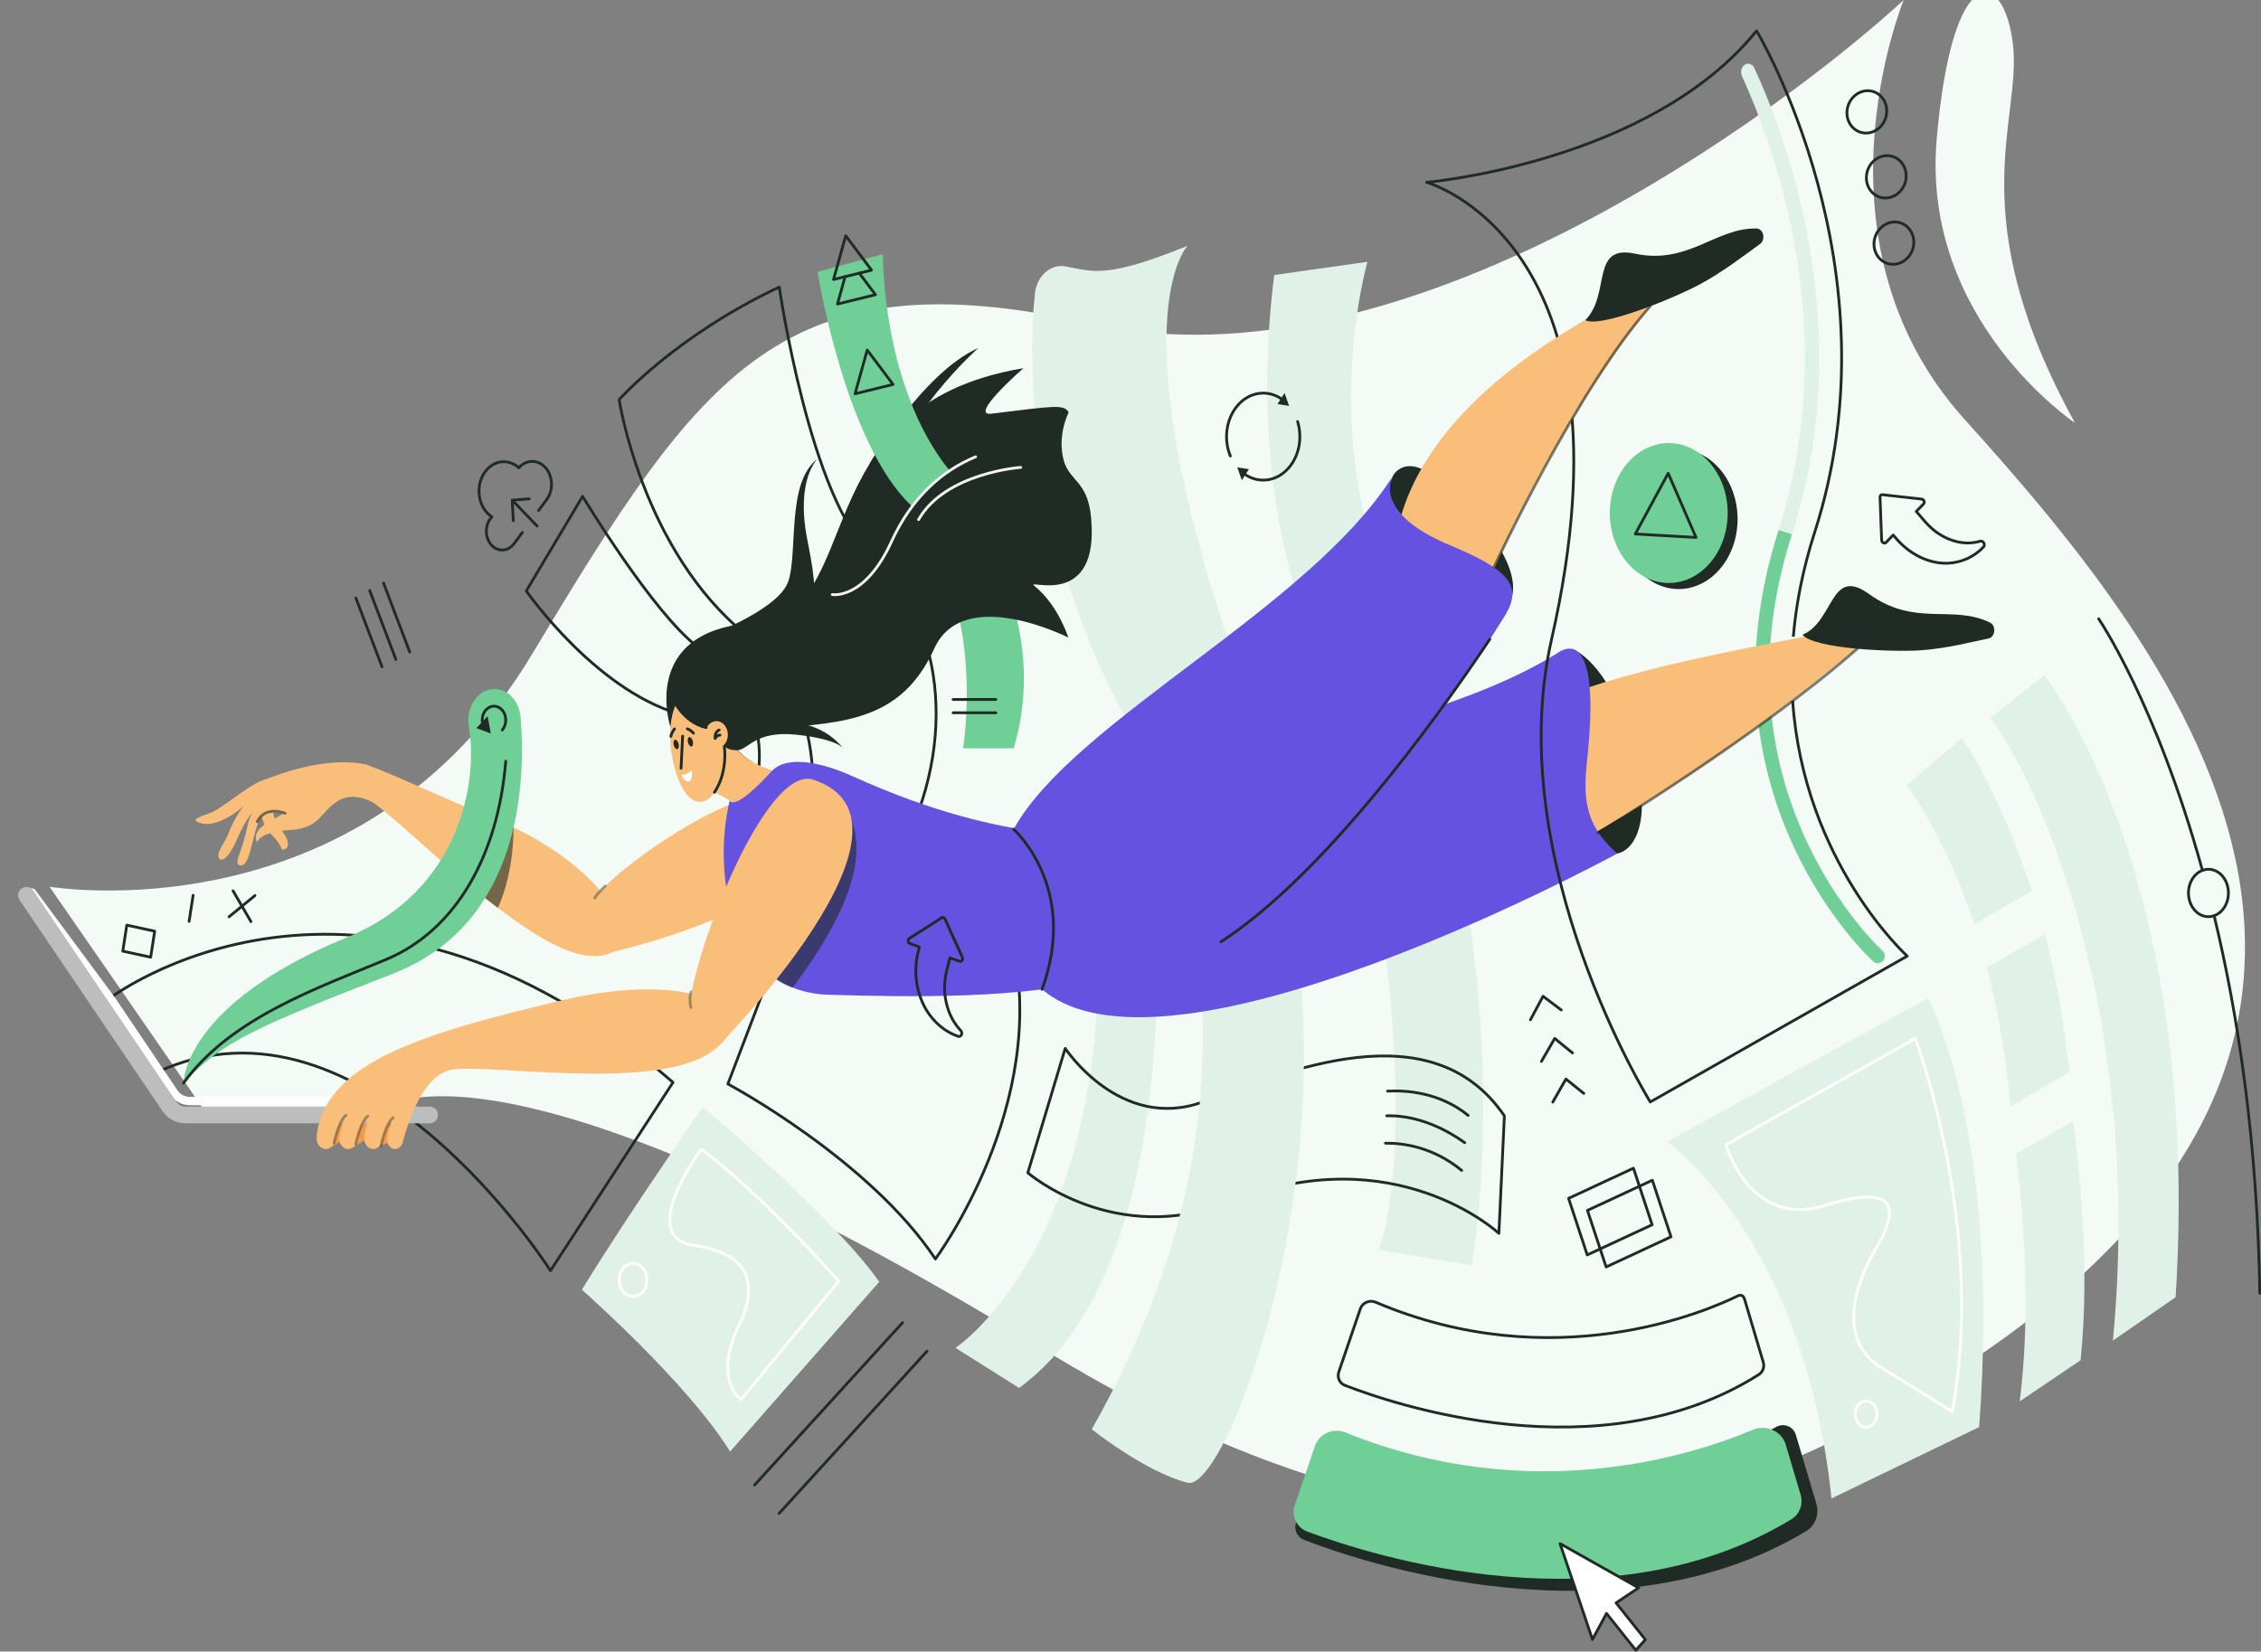 <svg width="813" height="594" viewBox="0 0 813 594" fill="none" xmlns="http://www.w3.org/2000/svg">
<rect x="0" y="0" width="813" height="594" fill="#808080" stroke="none"/>
<g clip-path="url(#clip0)">
<path d="M17.797 318.897C17.797 318.897 129.76 337.885 191.344 235.244C252.928 132.603 281.743 91.68 393.046 116.502C504.349 141.324 639.902 40.922 684.537 0C684.537 0 648.702 86.708 706.339 150.736C780.78 233.431 907.26 385.518 669.327 512.979C576.381 562.771 484.214 551.889 375.531 485.474C173.757 362.172 136.116 399.604 136.116 399.604L73.07 398.751L17.797 318.897Z" fill="#F4FBF6"/>
<path d="M272.105 281.564C276.175 260.373 266.906 244.726 250.879 232.651C234.851 220.575 209.488 178.519 209.488 178.519L189.233 212.525C189.233 212.525 215.482 250.308 247.268 257.581" stroke="#1F2B24" stroke-miterlimit="10" stroke-linecap="round" stroke-linejoin="round"/>
<path d="M349.692 187.333C349.692 187.333 378.123 223.809 364.473 269.132H346.302C346.302 269.132 354.026 222.387 332.272 192.391L349.692 187.333Z" fill="#6FCF97"/>
<path d="M256.89 284.951C256.89 284.951 265.562 283.219 270.611 274.011C270.611 274.011 266.366 272.152 260.227 264.061C254.088 255.97 256.89 284.951 256.89 284.951Z" fill="#1F2B24"/>
<path d="M495.754 449.521C495.754 449.521 513.916 407.033 487.346 275.94L513.225 261.682C513.225 261.682 544.3 355.553 529.234 455.147L495.754 449.521Z" fill="#E0F2E7"/>
<path d="M445.687 242.018C400.838 115.036 427.014 88.414 427.014 88.414C398.438 99.904 393.899 97.91 383.258 95.82C377.833 94.755 372.743 99.259 372.09 105.742C369.472 131.73 369.931 202.653 410.968 268.625L445.687 242.018Z" fill="#E0F2E7"/>
<path d="M214.085 343.852C214.085 343.852 307.054 324.82 289.512 289.512C279.352 269.065 204.977 320.725 208.269 333.03C210.475 341.276 214.085 343.852 214.085 343.852Z" fill="#F9BF7A"/>
<path d="M131.738 286.991C143.495 293.59 188.039 341.576 211.69 343.75C235.341 345.924 222.8 312.695 176.513 293.981C158.021 286.504 143.957 279.477 131.591 274.941C131.591 274.941 119.98 280.393 131.738 286.991Z" fill="#F9BF7A"/>
<path d="M559.202 264.674L565.836 234.133C566.176 234.298 566.671 234.563 567.291 234.963C568.559 235.781 570.352 237.165 572.41 239.415C576.527 243.913 581.716 251.887 585.888 265.748C590.066 279.626 590.594 289.512 589.24 296.078C587.885 302.649 584.678 305.806 581.432 306.479C580.817 306.607 579.97 306.253 578.878 305.21C577.816 304.196 576.647 302.647 575.419 300.713C572.966 296.85 570.342 291.548 567.927 286.181C565.515 280.817 563.321 275.407 561.73 271.335C560.935 269.3 560.29 267.6 559.844 266.41C559.622 265.814 559.449 265.346 559.331 265.027C559.275 264.875 559.232 264.756 559.202 264.674Z" fill="#1F2B24" stroke="#1F2B24"/>
<path d="M284.987 278.697C284.987 278.697 259.731 276.443 258.811 255.043C257.862 232.987 250.306 282.254 250.306 282.254C250.306 282.254 260.633 284.764 283.943 302.272C288.043 305.352 284.987 278.697 284.987 278.697Z" fill="#F9BF7A"/>
<path d="M241.066 261.489C241.066 261.489 229.611 226.794 270.987 224.018C312.364 221.242 287.585 145.744 367.999 132.421C367.999 132.421 348.023 149.813 356.475 148.784C378.901 146.053 382.702 145.267 384.255 148.329C384.255 148.329 379.955 156.636 382.543 165.741C384.618 173.043 391.025 173.022 392.288 185.74C395.678 219.837 368.314 207.785 371.896 210.682C380.626 217.742 384.129 229.291 384.129 229.291C384.129 229.291 346.493 210.139 335.973 233.177C325.454 256.215 308.389 259.823 283.143 261.488C272.009 262.223 262.333 264.701 259.636 269.318C256.856 274.074 255.403 276.82 251.781 272.946L241.066 261.489Z" fill="#1F2B24"/>
<path d="M260.235 266.762C262.103 278.146 256.969 286.757 253.491 288.055C247.864 290.155 243.335 282.348 241.467 270.964C239.599 259.58 242.778 249.266 248.568 247.926C254.358 246.586 258.367 255.378 260.235 266.762Z" fill="#F9BF7A"/>
<path d="M248.568 247.926C254.358 246.586 258.368 255.378 260.236 266.762C261.534 274.671 259.451 281.243 256.893 284.952" stroke="#1F2B24" stroke-miterlimit="10" stroke-linecap="round" stroke-linejoin="round"/>
<path d="M245.455 264.76L244.89 276.29" stroke="#1F2B24" stroke-miterlimit="10" stroke-linecap="round" stroke-linejoin="round"/>
<path d="M325.038 304.05C346.431 260.773 335.567 218.857 313.47 199.402C291.373 179.948 280.198 103.244 280.198 103.244C242.908 120.795 222.629 143.721 222.629 143.721C222.629 143.721 230.857 197.896 268.194 228.233C305.53 258.569 288.347 308.805 288.347 308.805L325.038 304.05Z" stroke="#1F2B24" stroke-miterlimit="10" stroke-linecap="round" stroke-linejoin="round"/>
<path d="M248.739 268.433C249.2 268.243 249.354 267.342 249.083 266.422C248.813 265.502 248.22 264.911 247.76 265.102C247.299 265.293 247.145 266.194 247.416 267.113C247.686 268.033 248.279 268.624 248.739 268.433Z" fill="#1F2B24"/>
<path d="M243.615 269.405C244.076 269.214 244.23 268.314 243.959 267.394C243.689 266.474 243.096 265.883 242.635 266.074C242.175 266.265 242.021 267.165 242.292 268.085C242.562 269.005 243.155 269.596 243.615 269.405Z" fill="#1F2B24"/>
<path d="M249.354 263.713C249.354 263.713 248.444 262.536 247.14 262.123" stroke="#1F2B24" stroke-miterlimit="10" stroke-linecap="round" stroke-linejoin="round"/>
<path d="M393.573 312.392L413.724 297.171C413.724 297.171 432.339 451.318 366.438 499.173L343.574 484.755C343.574 484.755 404.873 444.491 393.573 312.392Z" fill="#E0F2E7"/>
<path d="M291.714 311.292L261.723 389.843C261.723 389.843 312.613 417.012 336.342 452.791C336.342 452.791 377.489 397.457 363.966 338.737" stroke="#1F2B24" stroke-miterlimit="10" stroke-linecap="round" stroke-linejoin="round"/>
<path d="M754.634 222.565C754.634 222.565 775.272 252.673 791.936 313.012" stroke="#1F2B24" stroke-miterlimit="10" stroke-linecap="round" stroke-linejoin="round"/>
<path d="M383.025 377.051C383.025 377.051 402.8 407.078 432.462 396.322C462.124 385.566 514.668 362.757 540.941 401.331L538.963 443.576C538.963 443.576 501.637 408.736 442.632 432.19C400.731 448.846 369.59 421.792 369.59 421.792L383.025 377.051Z" stroke="#1F2B24" stroke-miterlimit="10" stroke-linecap="round" stroke-linejoin="round"/>
<path d="M242.53 262.176C242.53 262.176 241.553 263.275 241.226 264.83" stroke="#1F2B24" stroke-miterlimit="10" stroke-linecap="round" stroke-linejoin="round"/>
<path d="M241.557 250.539C241.557 250.539 247.931 266.664 264.01 260.715C280.088 254.766 254.016 233.63 241.557 250.539Z" fill="#1F2B24"/>
<path d="M405.734 270.525C405.734 270.525 473.888 370.119 392.58 514.026C392.58 514.026 411.718 529.366 427.034 533.273C442.35 537.18 494.468 396.049 453.437 287.495C412.406 178.942 405.734 270.525 405.734 270.525Z" fill="#E0F2E7"/>
<path d="M260.424 268.094C260.424 268.094 261.217 269.898 265.106 269.828C268.995 269.758 271.563 262.586 286.499 264.248C301.434 265.911 303.094 269.132 303.094 269.132C303.094 269.132 295.026 256.902 275.747 260.281C256.468 263.658 260.424 268.094 260.424 268.094Z" fill="#1F2B24"/>
<path d="M257.61 269.132C259.882 269.132 261.723 266.946 261.723 264.248C261.723 261.551 259.882 259.365 257.61 259.365C255.339 259.365 253.497 261.551 253.497 264.248C253.497 266.946 255.339 269.132 257.61 269.132Z" fill="#F9BF7A"/>
<path d="M118.777 412.741L123.969 409.595L126.813 412.741L132.585 409.176L136.423 412.224L142.401 409.847L139.294 402.551C139.295 402.552 112.387 396.346 118.777 412.741Z" fill="#F2994A"/>
<path d="M258.603 262.546C256.893 263.212 257.117 265.575 257.117 265.575C257.117 265.575 257.93 264.224 258.883 264.4" stroke="#1F2B24" stroke-miterlimit="10" stroke-linecap="round" stroke-linejoin="round"/>
<path d="M241.557 250.539C241.557 250.539 245.193 259.707 253.933 261.683" stroke="#1F2B24" stroke-miterlimit="10" stroke-linecap="round" stroke-linejoin="round"/>
<path d="M675.214 346.87C674.677 346.87 674.137 346.67 673.676 346.255C673.007 345.652 657.161 331.168 644.91 304.656C637.704 289.061 633.275 272.545 631.745 255.565C629.833 234.362 632.466 212.408 639.57 190.316C662.428 119.227 637.949 52.678 626.364 27.365C625.693 25.9 626.15 24.067 627.384 23.271C628.618 22.475 630.161 23.016 630.832 24.482C637.606 39.283 646.646 63.028 651.238 92.091C656.782 127.18 654.455 160.952 644.321 192.469C631.947 230.955 633.645 267.723 649.369 301.752C661.105 327.149 676.599 341.308 676.755 341.449C677.873 342.458 678.089 344.351 677.24 345.679C676.739 346.46 675.98 346.87 675.214 346.87Z" fill="#E0F2E7"/>
<path d="M673.54 345.707C674.565 346.632 676.146 346.552 677.071 345.527C677.996 344.502 677.915 342.921 676.89 341.996L673.54 345.707ZM639.566 190.627C624.088 238.762 632.521 277.527 644.87 304.253C651.036 317.598 658.172 327.93 663.774 334.935C666.576 338.438 668.998 341.114 670.728 342.921C671.593 343.825 672.286 344.512 672.768 344.978C673.008 345.211 673.196 345.389 673.327 345.511C673.392 345.571 673.443 345.618 673.478 345.651C673.496 345.668 673.51 345.68 673.521 345.69C673.526 345.694 673.53 345.698 673.533 345.701C673.535 345.703 673.536 345.704 673.537 345.705C673.539 345.706 673.54 345.707 675.215 343.852C676.89 341.996 676.891 341.996 676.891 341.997C676.891 341.997 676.891 341.997 676.891 341.997C676.89 341.996 676.889 341.995 676.886 341.992C676.881 341.988 676.872 341.979 676.86 341.968C676.834 341.945 676.794 341.907 676.739 341.856C676.63 341.754 676.464 341.597 676.245 341.385C675.807 340.961 675.159 340.319 674.34 339.464C672.702 337.752 670.379 335.188 667.679 331.812C662.276 325.056 655.374 315.065 649.409 302.156C637.496 276.373 629.293 238.908 644.326 192.158L639.566 190.627Z" fill="#6FCF97"/>
<path d="M398.413 299.646C398.413 299.646 364.231 305.348 306.602 279.185C295.646 274.211 282.915 271.442 277.491 277.348C263.239 292.866 262.436 287.73 262.436 287.73C255.923 314.237 262.686 356.764 297.915 357.759C325.823 358.548 369.318 359.603 398.206 351.183C402.555 349.916 418.347 359.071 422.425 357.759C448.847 349.263 457.24 329.838 460.328 326.25C467.06 318.43 398.413 299.646 398.413 299.646Z" fill="#6652e0"/>
<path d="M388.641 330.56C378.823 341.355 386.409 360.756 399.694 358.858C434.928 353.825 492.949 341.81 547.4 313.703C633.388 269.317 663.798 231.718 675.858 228.933C679.493 228.093 667.467 227.808 649.327 228.87C618 235 590.799 240.291 567.5 248.5C550.593 254.457 546.701 275.601 546.701 275.601C546.701 275.601 448.156 265.124 388.641 330.56Z" fill="#F9BF7A"/>
<path d="M559.698 235.083C488.38 279.21 332.43 275.6 366.833 345.653C397.303 407.699 581.533 306.968 581.533 306.968C568.246 295.442 569.602 284.075 570.881 271.397C575.86 222.014 560.542 234.561 559.698 235.083Z" fill="#6652e0"/>
<path opacity="0.6" d="M261.109 318.852C262.839 334.977 271.158 350.262 285.014 355.213C302.946 331.347 320.562 299.176 295.552 282.2C285.186 275.164 270.985 296.252 261.109 318.852Z" fill="#1F2B24"/>
<path d="M257.693 376.806C257.693 376.806 338.135 295.636 292.478 280.416C273.268 274.012 241.847 361.165 248.142 371.693C252.364 378.752 257.693 376.806 257.693 376.806Z" fill="#F9BF7A"/>
<path d="M39 359.352C39 359.352 128.233 290.491 242 389.268L197.942 457C197.942 457 130.72 351.066 56.338 385.689" stroke="#1F2B24" stroke-miterlimit="10" stroke-linecap="round" stroke-linejoin="round"/>
<path d="M746.098 152.084C746.098 152.084 690.81 115.187 696.385 50.114C701.961 -14.96 720.545 -11.605 723.797 15.9C727.049 43.405 704.748 76.948 746.098 152.084Z" fill="#F4FBF6"/>
<path d="M251.444 229.967C251.444 229.967 279.86 219.855 283.438 209.121C287.016 198.387 282.685 173.471 293.985 165.021C293.985 165.021 286.082 172.28 290.218 193.748C293.492 210.741 299.648 235.061 264.189 245.348" fill="#1F2B24"/>
<path d="M735.016 242.843L715.673 258.162C733.223 281.069 770.799 365.848 759.748 482.138L782.304 466.532C791.936 313.012 735.016 242.843 735.016 242.843Z" fill="#E0F2E7"/>
<path d="M730.645 320.434C717.819 282.096 705.448 265.482 705.448 265.482L685.539 282.299C692.26 291.888 701.863 307.951 709.869 332.381L730.645 320.434Z" fill="#E0F2E7"/>
<path d="M722.909 397.882L744.098 385.698C742.108 366.463 738.974 350.003 735.288 336.023L714.435 348.016C718.112 362.261 721.136 378.8 722.909 397.882Z" fill="#E0F2E7"/>
<path d="M724.998 414.941C727.672 439.402 730.343 470.808 726.259 503.972L748.144 489.189C751.677 454.272 747.446 418.605 745.525 403.137L724.998 414.941Z" fill="#E0F2E7"/>
<path d="M244.89 278.633C244.89 278.633 247.16 278.835 248.726 277.06C248.726 277.06 249.234 280.582 247.744 281.044C246.254 281.504 244.89 278.633 244.89 278.633Z" fill="white"/>
<path d="M500.819 171.187C500.849 171.139 500.88 171.093 500.91 171.045C500.958 170.969 500.914 171.021 500.819 171.187Z" fill="#C8E7FE"/>
<path d="M312.765 166.6C312.765 166.6 332.027 133.873 351.802 125.152C351.802 125.152 323.411 150.141 317.761 177.479C312.111 204.816 312.765 166.6 312.765 166.6Z" fill="#1F2B24"/>
<path d="M11.5 321L40 359.5L62.542 392.915C63.843 394.844 66.018 396 68.345 396H143" stroke="white" stroke-width="3" stroke-linecap="round" stroke-linejoin="round"/>
<path d="M9.5 322L60.918 397.925C62.22 399.848 64.391 401 66.714 401H154.5" stroke="#BDBDBD" stroke-width="6" stroke-linecap="round" stroke-linejoin="round"/>
<path d="M200.761 360.064C155.139 371.068 116.365 381.352 113.852 408.946C113.642 411.248 115.199 413.245 117.15 413.245C118.685 413.245 120.04 411.996 120.371 410.215C120.987 406.912 122.33 403.018 124.463 401.077C124.463 401.077 122.911 404.241 122.06 408.463C121.57 410.897 123.101 413.245 125.209 413.245C126.755 413.245 128.085 411.951 128.386 410.151C128.94 406.841 130.069 403.327 132.374 402.552C132.374 402.552 131.572 405.084 130.999 408.64C130.614 411.03 132.166 413.245 134.214 413.245C135.689 413.245 136.983 412.075 137.366 410.384C138.044 407.387 139.361 404.416 141.06 402.831C141.06 402.831 139.952 405.365 139.243 409.009C138.822 411.172 140.19 413.244 142.06 413.244C143.337 413.244 144.462 412.253 144.83 410.801C146.49 404.251 151.884 386.664 162.319 384.757C175.173 382.409 234.707 392.56 255.329 378.639C275.952 364.719 251.799 347.754 200.761 360.064Z" fill="#F9BF7A"/>
<path d="M134.511 288.838C134.511 288.838 127.427 284.318 121.483 288.061C114.969 292.163 115.196 297.873 104.234 298.516C93.271 299.158 92.475 302.896 92.475 302.896C92.475 302.896 90.106 299.517 95.944 296.095C101.783 292.674 101.783 292.674 101.783 292.674C101.783 292.674 96.142 290.926 93.606 294.412C91.07 297.899 90.111 311.773 86.528 311.279C83.543 310.868 86.98 306.784 88.64 298.561C89.7 293.309 91.117 291.783 91.117 291.783C91.117 291.783 88.057 295.119 85.434 301.382C82.811 307.645 79.757 310.578 78.727 308.626C77.655 306.596 80.835 303.136 82.044 299.951C84.491 293.5 87.867 289.446 88.409 289.173C88.952 288.9 79.449 297.695 72.75 296.176C67.117 294.898 72.547 293.576 76.047 292.214C79.547 290.853 89.422 282.425 94.274 280.708C99.126 278.99 116.377 271.777 131.591 274.941C135.176 275.686 134.511 288.838 134.511 288.838Z" fill="#F9BF7A"/>
<path d="M94.325 288.232C94.325 288.232 92.108 294.497 97.784 300.314C101.012 303.622 101.342 305.525 101.342 305.525C101.342 305.525 104.072 305.945 103.422 302.623C102.773 299.301 96.539 294.383 98.729 289.817" fill="#F9BF7A"/>
<path d="M715.516 223.871C701.904 217.327 688.598 225.599 672.009 213.605C658.021 203.493 659.578 223.568 648.105 228.284C652.292 233.294 679.781 234.566 690.269 233.907C699.745 233.311 709.633 230.722 714.987 229.633C717.504 229.122 717.883 225.009 715.516 223.871Z" fill="#1F2B24"/>
<path opacity="0.4" d="M213.792 323.001C213.792 323.001 214.969 321.093 217.642 318.639" stroke="#1F2B24" stroke-miterlimit="10" stroke-linecap="round" stroke-linejoin="round"/>
<path opacity="0.4" d="M248.423 356.772C248.423 356.772 247.714 359.393 248.454 362.383" stroke="#1F2B24" stroke-miterlimit="10" stroke-linecap="round" stroke-linejoin="round"/>
<path d="M624.765 187.895C625.325 174.017 616.303 162.227 604.614 161.563C592.926 160.899 582.997 171.612 582.438 185.49C581.878 199.369 590.9 211.158 602.589 211.822C614.277 212.487 624.206 201.774 624.765 187.895Z" fill="#1F2B24"/>
<path d="M621.212 185.715C621.771 171.837 612.749 160.048 601.061 159.383C589.372 158.719 579.443 169.432 578.884 183.31C578.325 197.189 587.347 208.978 599.035 209.642C610.724 210.307 620.652 199.594 621.212 185.715Z" fill="#6FCF97"/>
<path d="M599.838 170.221L588.018 192.048L609.848 193.289L599.838 170.221Z" fill="#6FCF97" stroke="#1F2B24" stroke-miterlimit="10" stroke-linecap="round" stroke-linejoin="round"/>
<path opacity="0.6" d="M184.663 297.584C184.663 297.584 185.065 313.263 179.027 326.521L169.458 319.235L184.663 297.584Z" fill="#1F2B24"/>
<path d="M45.594 332.726L44.152 342.08L54.177 344.258L55.619 334.904L45.594 332.726Z" stroke="#1F2B24" stroke-miterlimit="10" stroke-linecap="round" stroke-linejoin="round"/>
<path d="M68 331.353L69.442 322" stroke="#1F2B24" stroke-miterlimit="10" stroke-linecap="round" stroke-linejoin="round"/>
<path d="M82.35 329.729L91.668 322.088" stroke="#1F2B24" stroke-miterlimit="10" stroke-linecap="round" stroke-linejoin="round"/>
<path d="M90.226 331.441L83.791 320.376" stroke="#1F2B24" stroke-miterlimit="10" stroke-linecap="round" stroke-linejoin="round"/>
<path opacity="0.6" d="M574.544 299.567C574.544 299.567 631.478 265.205 667.861 233.286" stroke="#1F2B24" stroke-miterlimit="10" stroke-linecap="round" stroke-linejoin="round"/>
<path d="M795.687 329.479C799.556 328.442 801.983 323.877 801.109 319.284C800.235 314.691 796.39 311.809 792.522 312.847C788.654 313.885 786.227 318.449 787.101 323.042C787.975 327.635 791.819 330.517 795.687 329.479Z" stroke="#1F2B24" stroke-miterlimit="10" stroke-linecap="round" stroke-linejoin="round"/>
<path d="M678.303 80.525C674.643 82.278 672.882 86.797 674.371 90.62C675.86 94.442 680.034 96.121 683.694 94.368C687.354 92.616 689.115 88.096 687.626 84.274C686.137 80.451 681.963 78.773 678.303 80.525Z" stroke="#1F2B24" stroke-miterlimit="10" stroke-linecap="round" stroke-linejoin="round"/>
<path d="M675.564 56.675C671.904 58.427 670.143 62.947 671.632 66.769C673.12 70.592 677.294 72.271 680.955 70.518C684.615 68.766 686.375 64.246 684.887 60.424C683.398 56.601 679.224 54.922 675.564 56.675Z" stroke="#1F2B24" stroke-miterlimit="10" stroke-linecap="round" stroke-linejoin="round"/>
<path d="M668.579 33.324C664.918 35.076 663.158 39.596 664.646 43.419C666.135 47.241 670.309 48.919 673.969 47.167C677.629 45.415 679.39 40.895 677.901 37.072C676.413 33.25 672.239 31.571 668.579 33.324Z" stroke="#1F2B24" stroke-miterlimit="10" stroke-linecap="round" stroke-linejoin="round"/>
<path d="M66 389.5C66 389.5 65.641 361.343 124.865 337.071C165.308 320.495 172.034 281.293 168.579 261.304C167.523 255.19 170.819 249.218 175.976 248.007C181.458 246.719 186.662 251.34 187.197 257.945C189.1 281.441 187.449 332.226 141.218 350.224C92.6 369.153 80 374.5 66 389.5Z" fill="#6FCF97"/>
<path d="M262.527 522.057C247.053 497.083 209.22 463.846 209.22 463.846C226.967 434.944 252.737 398.172 252.737 398.172C252.737 398.172 299.86 437.679 316.156 461L262.527 522.057Z" fill="#E0F2E7"/>
<path d="M231.555 464.008C233.272 461.442 232.913 457.708 230.752 455.669C228.59 453.629 225.446 454.056 223.728 456.622C222.011 459.189 222.37 462.922 224.531 464.962C226.693 467.001 229.837 466.574 231.555 464.008Z" stroke="white" stroke-miterlimit="10" stroke-linecap="round" stroke-linejoin="round"/>
<path d="M252.162 413.328C273.234 428.794 301.608 460.751 301.608 460.751L266.453 503.354C266.453 503.354 256.289 496.409 265.676 476.738C275.063 457.067 264.2 450.11 249.507 447.925C228.566 444.811 252.162 413.328 252.162 413.328Z" stroke="white" stroke-miterlimit="10" stroke-linecap="round" stroke-linejoin="round"/>
<path d="M796.149 329.33C804.843 365.426 811.688 410.688 812.575 465.138" stroke="#1F2B24" stroke-miterlimit="10" stroke-linecap="round" stroke-linejoin="round"/>
<path d="M344.608 372.748C345.053 372.854 345.504 372.605 345.721 372.133C345.96 371.577 345.81 370.897 345.373 370.55C343.473 368.516 341.977 366.006 340.992 363.203C339.446 358.779 339.224 353.859 340.363 349.264L341.575 344.484L345.067 345.732C345.294 345.805 345.536 345.767 345.739 345.626C345.915 345.498 346.047 345.3 346.109 345.066C346.169 344.831 346.152 344.577 346.06 344.357L339.764 330.444C339.545 329.967 339.043 329.787 338.638 330.042L326.964 337.508C326.562 337.779 326.421 338.385 326.649 338.863C326.751 339.075 326.915 339.236 327.11 339.315L330.602 340.563L330.114 342.489C328.394 349.626 329.513 357.306 333.153 363.342C335.986 367.901 340.016 371.21 344.608 372.748Z" stroke="#1F2B24" stroke-miterlimit="10" stroke-linecap="round" stroke-linejoin="round"/>
<path d="M713.291 196.646C713.584 196.273 713.593 195.696 713.313 195.223C712.976 194.683 712.356 194.452 711.873 194.684C709.343 195.404 706.617 195.468 703.893 194.871C699.597 193.923 695.52 191.413 692.34 187.76L689.044 183.934L691.682 181.231C691.847 181.051 691.929 180.794 691.91 180.519C691.889 180.277 691.79 180.039 691.631 179.849C691.469 179.66 691.256 179.537 691.035 179.504L676.858 177.916C676.37 177.865 675.991 178.253 676.007 178.788L676.589 194.27C676.62 194.812 677.044 195.285 677.536 195.328C677.756 195.347 677.962 195.276 678.116 195.13L680.754 192.427L682.082 193.969C687.044 199.595 693.77 202.763 700.345 202.569C705.35 202.342 709.905 200.258 713.291 196.646Z" stroke="#1F2B24" stroke-miterlimit="10" stroke-linecap="round" stroke-linejoin="round"/>
<path d="M137.372 239.831L127.962 215.065" stroke="#1F2B24" stroke-miterlimit="10" stroke-linecap="round" stroke-linejoin="round"/>
<path d="M142.352 237.164L132.94 212.398" stroke="#1F2B24" stroke-miterlimit="10" stroke-linecap="round" stroke-linejoin="round"/>
<path d="M147.329 234.497L137.919 209.731" stroke="#1F2B24" stroke-miterlimit="10" stroke-linecap="round" stroke-linejoin="round"/>
<path d="M193.668 183.595C194.941 181.875 196.008 180.432 196.584 179.653C199.119 176.226 198.834 171.006 195.947 167.996C193.214 165.146 189.131 165.303 186.552 168.236C182.865 164.875 177.564 165.443 174.453 169.65C171.209 174.035 171.574 180.713 175.268 184.564C175.774 185.092 176.318 185.537 176.885 185.905C176.678 186.115 176.477 186.337 176.293 186.587C174.217 189.394 174.45 193.668 176.814 196.133C179.178 198.597 182.778 198.32 184.853 195.513C185.438 194.723 186.529 193.248 187.827 191.492" stroke="#1F2B24" stroke-miterlimit="10" stroke-linecap="round" stroke-linejoin="round"/>
<path d="M184.529 180.233L193.131 189.203" stroke="#1F2B24" stroke-miterlimit="10" stroke-linecap="round" stroke-linejoin="round"/>
<path d="M184.578 187.264L184.175 179.88L190.291 179.409" stroke="#1F2B24" stroke-miterlimit="10" stroke-linecap="round" stroke-linejoin="round"/>
<path d="M570.81 435.319L577.519 455.663L600.849 444.816L594.141 424.473L570.81 435.319Z" stroke="#1F2B24" stroke-miterlimit="10" stroke-linecap="round" stroke-linejoin="round"/>
<path d="M564.021 430.989L570.729 451.332L594.06 440.486L587.352 420.142L564.021 430.989Z" stroke="#1F2B24" stroke-miterlimit="10" stroke-linecap="round" stroke-linejoin="round"/>
<path d="M180.616 262.536C182.268 260.575 182.268 257.396 180.616 255.436C178.965 253.476 176.288 253.476 174.637 255.436C173.449 256.846 173.116 258.886 173.636 260.649" stroke="#1F2B24" stroke-linecap="round" stroke-linejoin="round"/>
<path d="M171.329 261.855L176.478 263.818L175.337 257.541L171.329 261.855Z" fill="#1F2B24"/>
<path d="M66 389.5C83 366 114.5 355.274 139 345C163.5 334.726 179.026 308.28 181.854 273.793" stroke="#1F2B24" stroke-miterlimit="10" stroke-linecap="round" stroke-linejoin="round"/>
<path d="M458.169 98.904L491.692 94.154C491.692 94.154 472.275 161.82 504.055 221.688C535.835 281.557 478.885 242.843 478.885 242.843C478.885 242.843 446.493 193.289 458.169 98.904Z" fill="#E0F2E7"/>
<path d="M341.458 169.289C316.881 138.765 317.487 91.394 317.487 91.394L293.984 97.767C293.984 97.767 303.786 159.486 327.798 181.96C327.798 181.96 331.677 176.394 339.731 170.498" fill="#6FCF97"/>
<path d="M299.266 213.826C299.266 213.826 310.891 215.949 320.594 194.706C327.903 178.705 338.889 169.227 350.809 164.286" stroke="#F2F2F2" stroke-miterlimit="10" stroke-linecap="round" stroke-linejoin="round"/>
<path d="M367.018 168.096C367.018 168.096 339.899 169.996 330.294 186.88" stroke="#F2F2F2" stroke-miterlimit="10" stroke-linecap="round" stroke-linejoin="round"/>
<path d="M311.836 125.887L307.452 141.621L321.12 138.262L311.836 125.887Z" stroke="#1F2B24" stroke-miterlimit="10" stroke-linecap="round" stroke-linejoin="round"/>
<path d="M303.876 99.497L301.131 109.348L314.799 105.989L308.985 98.241" stroke="#1F2B24" stroke-miterlimit="10" stroke-linecap="round" stroke-linejoin="round"/>
<path d="M304.1 84.785L299.716 100.519L313.384 97.16L304.1 84.785Z" stroke="#1F2B24" stroke-miterlimit="10" stroke-linecap="round" stroke-linejoin="round"/>
<path d="M342.723 251.562H358.072" stroke="#1F2B24" stroke-miterlimit="10" stroke-linecap="round" stroke-linejoin="round"/>
<path d="M342.723 256.341H358.072" stroke="#1F2B24" stroke-miterlimit="10" stroke-linecap="round" stroke-linejoin="round"/>
<path d="M557.943 229.763L557.455 229.652L557.455 229.652L557.943 229.763ZM512.974 65.566L512.93 65.068C512.689 65.089 512.498 65.28 512.476 65.52C512.454 65.761 512.607 65.984 512.84 66.048L512.974 65.566ZM631.622 11.095L632.05 10.837C631.966 10.697 631.819 10.607 631.657 10.596C631.494 10.585 631.336 10.653 631.233 10.78L631.622 11.095ZM652.527 191.393L653.003 191.546L652.527 191.393ZM685.796 343.852L686.043 344.287C686.183 344.207 686.276 344.066 686.293 343.906C686.311 343.746 686.251 343.588 686.131 343.481L685.796 343.852ZM593.403 396.322L592.978 396.586C593.12 396.814 593.416 396.889 593.649 396.756L593.403 396.322ZM558.431 229.874C574.681 158.42 563.445 117.221 548.049 93.866C540.354 82.194 531.634 75.003 524.831 70.728C521.43 68.59 518.507 67.182 516.432 66.307C515.394 65.869 514.567 65.565 513.998 65.369C513.713 65.272 513.493 65.201 513.342 65.155C513.267 65.131 513.21 65.114 513.17 65.103C513.15 65.097 513.135 65.093 513.125 65.09C513.119 65.088 513.115 65.087 513.112 65.086C513.111 65.086 513.11 65.085 513.109 65.085C513.108 65.085 513.107 65.085 512.974 65.566C512.84 66.048 512.84 66.048 512.84 66.048C512.841 66.048 512.841 66.049 512.842 66.049C512.844 66.049 512.847 66.05 512.851 66.051C512.859 66.054 512.872 66.057 512.889 66.062C512.924 66.073 512.977 66.088 513.047 66.11C513.188 66.153 513.398 66.221 513.673 66.315C514.222 66.504 515.027 66.8 516.043 67.228C518.075 68.085 520.948 69.469 524.299 71.574C530.999 75.784 539.609 82.88 547.214 94.416C562.417 117.478 573.666 158.376 557.455 229.652L558.431 229.874ZM512.974 65.566C513.017 66.064 513.017 66.064 513.018 66.064C513.019 66.064 513.02 66.064 513.021 66.064C513.024 66.064 513.028 66.064 513.033 66.063C513.043 66.062 513.058 66.061 513.077 66.059C513.117 66.055 513.175 66.05 513.253 66.043C513.407 66.028 513.636 66.005 513.936 65.974C514.536 65.911 515.42 65.812 516.558 65.67C518.834 65.386 522.125 64.927 526.194 64.228C534.332 62.829 545.583 60.468 558.038 56.62C582.933 48.929 612.709 35.273 632.011 11.409L631.233 10.78C612.116 34.415 582.567 47.995 557.743 55.665C545.338 59.497 534.131 61.849 526.025 63.242C521.972 63.938 518.696 64.395 516.434 64.678C515.303 64.819 514.426 64.917 513.832 64.979C513.535 65.01 513.309 65.033 513.157 65.047C513.082 65.055 513.024 65.06 512.986 65.063C512.967 65.065 512.953 65.066 512.944 65.067C512.939 65.067 512.936 65.068 512.933 65.068C512.932 65.068 512.932 65.068 512.931 65.068C512.931 65.068 512.93 65.068 512.974 65.566ZM631.622 11.095C631.194 11.353 631.194 11.353 631.194 11.353C631.194 11.354 631.195 11.355 631.196 11.356C631.197 11.358 631.199 11.362 631.202 11.367C631.208 11.377 631.217 11.392 631.229 11.412C631.253 11.453 631.289 11.514 631.337 11.595C631.432 11.758 631.574 12.002 631.757 12.324C632.124 12.969 632.66 13.929 633.331 15.186C634.673 17.698 636.557 21.396 638.724 26.131C643.058 35.601 648.522 49.217 653.033 65.792C662.057 98.947 667.267 143.917 652.051 191.239L653.003 191.546C668.296 143.981 663.054 98.802 653.998 65.53C649.47 48.892 643.986 35.224 639.633 25.715C637.457 20.96 635.563 17.244 634.213 14.714C633.537 13.45 632.998 12.482 632.627 11.83C632.441 11.504 632.297 11.256 632.2 11.09C632.151 11.007 632.114 10.944 632.089 10.902C632.077 10.88 632.067 10.864 632.061 10.854C632.057 10.848 632.055 10.844 632.053 10.841C632.052 10.84 632.052 10.839 632.051 10.838C632.051 10.837 632.05 10.837 631.622 11.095ZM685.549 343.417L593.156 395.887L593.649 396.756L686.043 344.287L685.549 343.417ZM593.403 396.322C593.827 396.058 593.827 396.057 593.827 396.057C593.826 396.056 593.826 396.055 593.825 396.054C593.823 396.052 593.821 396.048 593.818 396.043C593.812 396.033 593.802 396.017 593.789 395.997C593.764 395.955 593.726 395.893 593.676 395.811C593.576 395.647 593.427 395.401 593.233 395.076C592.846 394.427 592.28 393.463 591.565 392.207C590.136 389.695 588.113 386.016 585.743 381.349C581.001 372.015 574.868 358.735 569.304 342.952C558.173 311.377 549.34 269.843 558.431 229.874L557.455 229.652C548.305 269.887 557.202 311.632 568.361 343.285C573.942 359.117 580.094 372.438 584.851 381.802C587.23 386.484 589.26 390.178 590.696 392.702C591.414 393.964 591.984 394.933 592.374 395.588C592.57 395.916 592.72 396.164 592.822 396.332C592.873 396.415 592.912 396.478 592.938 396.521C592.951 396.542 592.961 396.558 592.968 396.569C592.971 396.574 592.973 396.578 592.975 396.581C592.976 396.583 592.977 396.584 592.977 396.584C592.978 396.585 592.978 396.586 593.403 396.322ZM652.051 191.239C647.768 204.561 645.337 217.152 644.325 228.957L645.321 229.043C646.326 217.314 648.742 204.796 653.003 191.546L652.051 191.239ZM644.099 252.034C646.076 281.245 656.412 304.286 666.251 320.023C671.171 327.892 675.968 333.937 679.537 338.016C681.322 340.056 682.8 341.605 683.833 342.645C684.35 343.165 684.755 343.558 685.032 343.822C685.171 343.954 685.277 344.053 685.35 344.12C685.386 344.154 685.413 344.179 685.432 344.196C685.441 344.205 685.448 344.211 685.453 344.216C685.456 344.218 685.458 344.22 685.459 344.221C685.46 344.221 685.46 344.222 685.461 344.222C685.461 344.223 685.461 344.223 685.796 343.852C686.131 343.481 686.131 343.481 686.131 343.48C686.131 343.48 686.131 343.48 686.13 343.48C686.129 343.479 686.128 343.477 686.126 343.476C686.122 343.472 686.115 343.466 686.107 343.458C686.09 343.442 686.064 343.419 686.029 343.387C685.96 343.323 685.857 343.226 685.722 343.098C685.451 342.84 685.052 342.454 684.542 341.941C683.523 340.914 682.059 339.381 680.289 337.358C676.75 333.312 671.986 327.31 667.099 319.493C657.324 303.859 647.06 280.975 645.097 251.966L644.099 252.034Z" fill="#1F2B24"/>
<path d="M496.615 183.439C496.509 183.332 496.419 183.242 496.345 183.168L501.361 171.264C501.366 171.255 501.374 171.241 501.385 171.223C501.411 171.18 501.451 171.114 501.506 171.032C501.616 170.866 501.786 170.633 502.018 170.369C502.484 169.84 503.191 169.201 504.165 168.743C506.075 167.846 509.154 167.583 513.697 170.625C518.302 173.709 526.492 180.945 533.142 189.263C536.465 193.419 539.389 197.828 541.29 202.107C543.194 206.392 544.048 210.495 543.308 214.066C543.13 214.925 542.811 215.517 542.403 215.911C541.997 216.303 541.466 216.536 540.792 216.612C539.413 216.768 537.511 216.253 535.204 215.162C530.616 212.992 524.748 208.701 518.938 203.914C513.138 199.135 507.431 193.889 503.173 189.836C501.044 187.81 499.278 186.083 498.044 184.863C497.428 184.253 496.944 183.77 496.615 183.439Z" fill="#1F2B24" stroke="#1F2B24"/>
<path d="M560.682 120.757C481.397 170.815 504.056 221.689 504.056 221.689C442.543 223.495 376.019 282.738 367.451 320.593C364.479 333.718 408.309 351.214 422.457 345.04C468.62 324.893 517.823 260.657 528.525 227.769C542.507 184.802 572.546 135.775 595.288 107.786C601.586 100.033 592.141 100.895 560.682 120.757Z" fill="#F9BF7A"/>
<path d="M500.91 171.046C471.123 218.586 386.714 258.791 364.748 297.732C355.073 314.883 364.748 356.215 382.065 348.969C439.74 389.322 541.457 220.878 541.457 220.878C547.399 210.744 542.551 204.894 521.515 196.152C491.612 183.724 501.419 170.234 500.91 171.046Z" fill="#6652e0"/>
<path d="M364.475 298.241C364.475 298.241 388.109 319.185 374.69 355.812" stroke="#1F2B24" stroke-miterlimit="10" stroke-linecap="round" stroke-linejoin="round"/>
<path d="M631.57 82.174C616.887 81.898 606.988 95.309 587.872 91.224C571.754 87.78 579.302 105.838 570.033 115.148C575.459 118.03 601.486 107.448 611.069 102.343C619.726 97.731 628.163 91.082 632.827 87.775C635.019 86.221 634.123 82.222 631.57 82.174Z" fill="#1F2B24"/>
<path d="M438.993 338.737C475.862 314.814 515.982 259.335 535.699 229.913" stroke="#1F2B24" stroke-miterlimit="10" stroke-linecap="round" stroke-linejoin="round"/>
<path opacity="0.6" d="M537.219 203.933C537.219 203.933 567.383 139.098 593.404 110.131" stroke="#1F2B24" stroke-miterlimit="10" stroke-linecap="round" stroke-linejoin="round"/>
<path opacity="0.4" d="M124.464 401.077C124.464 401.077 122.046 402.29 120.081 411.161" stroke="#1F2B24" stroke-miterlimit="10" stroke-linecap="round" stroke-linejoin="round"/>
<path opacity="0.4" d="M132.29 401.4C132.29 401.4 129.872 402.613 127.907 411.484" stroke="#1F2B24" stroke-miterlimit="10" stroke-linecap="round" stroke-linejoin="round"/>
<path opacity="0.4" d="M141.383 402C141.383 402 138.965 403.214 137 412.084" stroke="#1F2B24" stroke-miterlimit="10" stroke-linecap="round" stroke-linejoin="round"/>
<path d="M324.52 475.714L271.329 534.076" stroke="#1F2B24" stroke-miterlimit="10" stroke-linecap="round" stroke-linejoin="round"/>
<path d="M333.325 485.952L280.135 544.315" stroke="#1F2B24" stroke-miterlimit="10" stroke-linecap="round" stroke-linejoin="round"/>
<path d="M488.406 520.402C483.797 518.556 478.457 520.509 476.385 525.02L466.203 547.181C465.398 548.933 465.696 550.994 466.963 552.446V552.446C467.452 553.006 468.011 553.427 468.701 553.703C479.515 558.034 576.209 594.66 649.393 550.72C652.772 548.691 654.235 544.587 653.112 540.808L645.739 516.004C645.35 514.695 644.423 513.613 643.19 513.028V513.028C641.751 512.344 640.077 512.42 638.68 513.186C616.566 525.309 556.121 547.523 488.406 520.402Z" fill="#1F2B24"/>
<path d="M483.809 515.188C479.42 513.412 474.358 515.577 472.829 520.059L465.625 541.179C464.284 545.11 466.146 549.368 470.036 550.821C494.234 559.857 578.397 586.354 644.156 546.397C647.15 544.578 648.457 540.929 647.459 537.57L642.103 519.553C640.645 514.651 635.002 512.225 630.291 514.217C608.652 523.367 550.429 542.158 483.809 515.188Z" fill="#6FCF97"/>
<path d="M494.633 468.335C492.454 467.408 489.899 468.483 489.135 470.724L481.406 493.384C480.735 495.349 481.636 497.469 483.57 498.224C500.174 504.705 575.135 530.573 632.396 494.388C633.877 493.452 634.539 491.628 634.04 489.949L627.278 467.205C626.895 465.915 625.984 465.514 624.776 466.108C614.022 471.404 558.708 495.601 494.633 468.335Z" stroke="#1F2B24" stroke-miterlimit="10" stroke-linecap="round" stroke-linejoin="round"/>
<path d="M560.952 555.153L589.206 571.065L581.107 576.473L591.634 589.697L588.191 593.497L577.663 580.273L572.613 589.635L560.952 555.153Z" fill="white" stroke="#1F2B24" stroke-miterlimit="10" stroke-linecap="round" stroke-linejoin="round"/>
<path d="M711.663 513.241C719.573 406.117 693.208 358.988 693.208 358.988L599.386 410.611C599.386 410.611 648.761 444.935 658.554 538.912L711.663 513.241Z" fill="#E0F2E7"/>
<path d="M701.963 507.662C714.393 441.582 688.686 373.49 688.686 373.49L620.604 411.729C620.604 411.729 629.144 441.918 656.264 433.532C683.384 425.146 682.471 435.533 674.561 448.95C666.651 462.367 660.651 482.169 676.505 491.897C692.359 501.624 701.963 507.662 701.963 507.662Z" stroke="white" stroke-miterlimit="10" stroke-linecap="round" stroke-linejoin="round"/>
<path d="M670.983 513.241C673.162 513.241 674.929 511.143 674.929 508.556C674.929 505.969 673.162 503.872 670.983 503.872C668.804 503.872 667.038 505.969 667.038 508.556C667.038 511.143 668.804 513.241 670.983 513.241Z" stroke="white" stroke-miterlimit="10" stroke-linecap="round" stroke-linejoin="round"/>
<path d="M550.319 366.751L554.834 358.304L561.387 363.241" stroke="#1F2B24" stroke-miterlimit="10" stroke-linecap="round" stroke-linejoin="round"/>
<path d="M554.269 381.72L559.042 373.474L565.437 378.693" stroke="#1F2B24" stroke-miterlimit="10" stroke-linecap="round" stroke-linejoin="round"/>
<path d="M558.341 396.36L563.069 388.079L569.492 393.249" stroke="#1F2B24" stroke-miterlimit="10" stroke-linecap="round" stroke-linejoin="round"/>
<path d="M442.411 164C439.96 158.146 440.788 150.847 444.897 145.969C449.307 140.732 456.066 139.983 461.148 143.722" stroke="#1F2B24" stroke-linecap="round" stroke-linejoin="round"/>
<path d="M459.341 145.341L463.534 145.968L461.895 141.344L459.341 145.341Z" fill="#1F2B24"/>
<path d="M466.578 151.604C468.304 157.156 467.289 163.638 463.534 168.097C459.123 173.334 452.364 174.083 447.282 170.344" stroke="#1F2B24" stroke-linecap="round" stroke-linejoin="round"/>
<path d="M449.089 168.723L444.896 168.097L446.536 172.721L449.089 168.723Z" fill="#1F2B24"/>
<path d="M498.945 392.427C505.549 392.064 517.648 392.802 527.905 401.149" stroke="#1F2B24" stroke-miterlimit="10" stroke-linecap="round" stroke-linejoin="round"/>
<path d="M498.633 401.289C504.616 401.145 514.823 402.533 526.683 410.969" stroke="#1F2B24" stroke-miterlimit="10" stroke-linecap="round" stroke-linejoin="round"/>
<path d="M498.188 411.143C504.71 411.078 515.348 412.557 525.579 420.934" stroke="#1F2B24" stroke-miterlimit="10" stroke-linecap="round" stroke-linejoin="round"/>
<path opacity="0.6" d="M102.5 292.5C102.5 292.5 95.5 289.5 92.5 295.5" stroke="#1F2B24" stroke-miterlimit="10" stroke-linecap="round" stroke-linejoin="round"/>
</g>
<defs>
<clipPath id="clip0">
<rect width="813" height="594" fill="white"/>
</clipPath>
</defs>
</svg>

